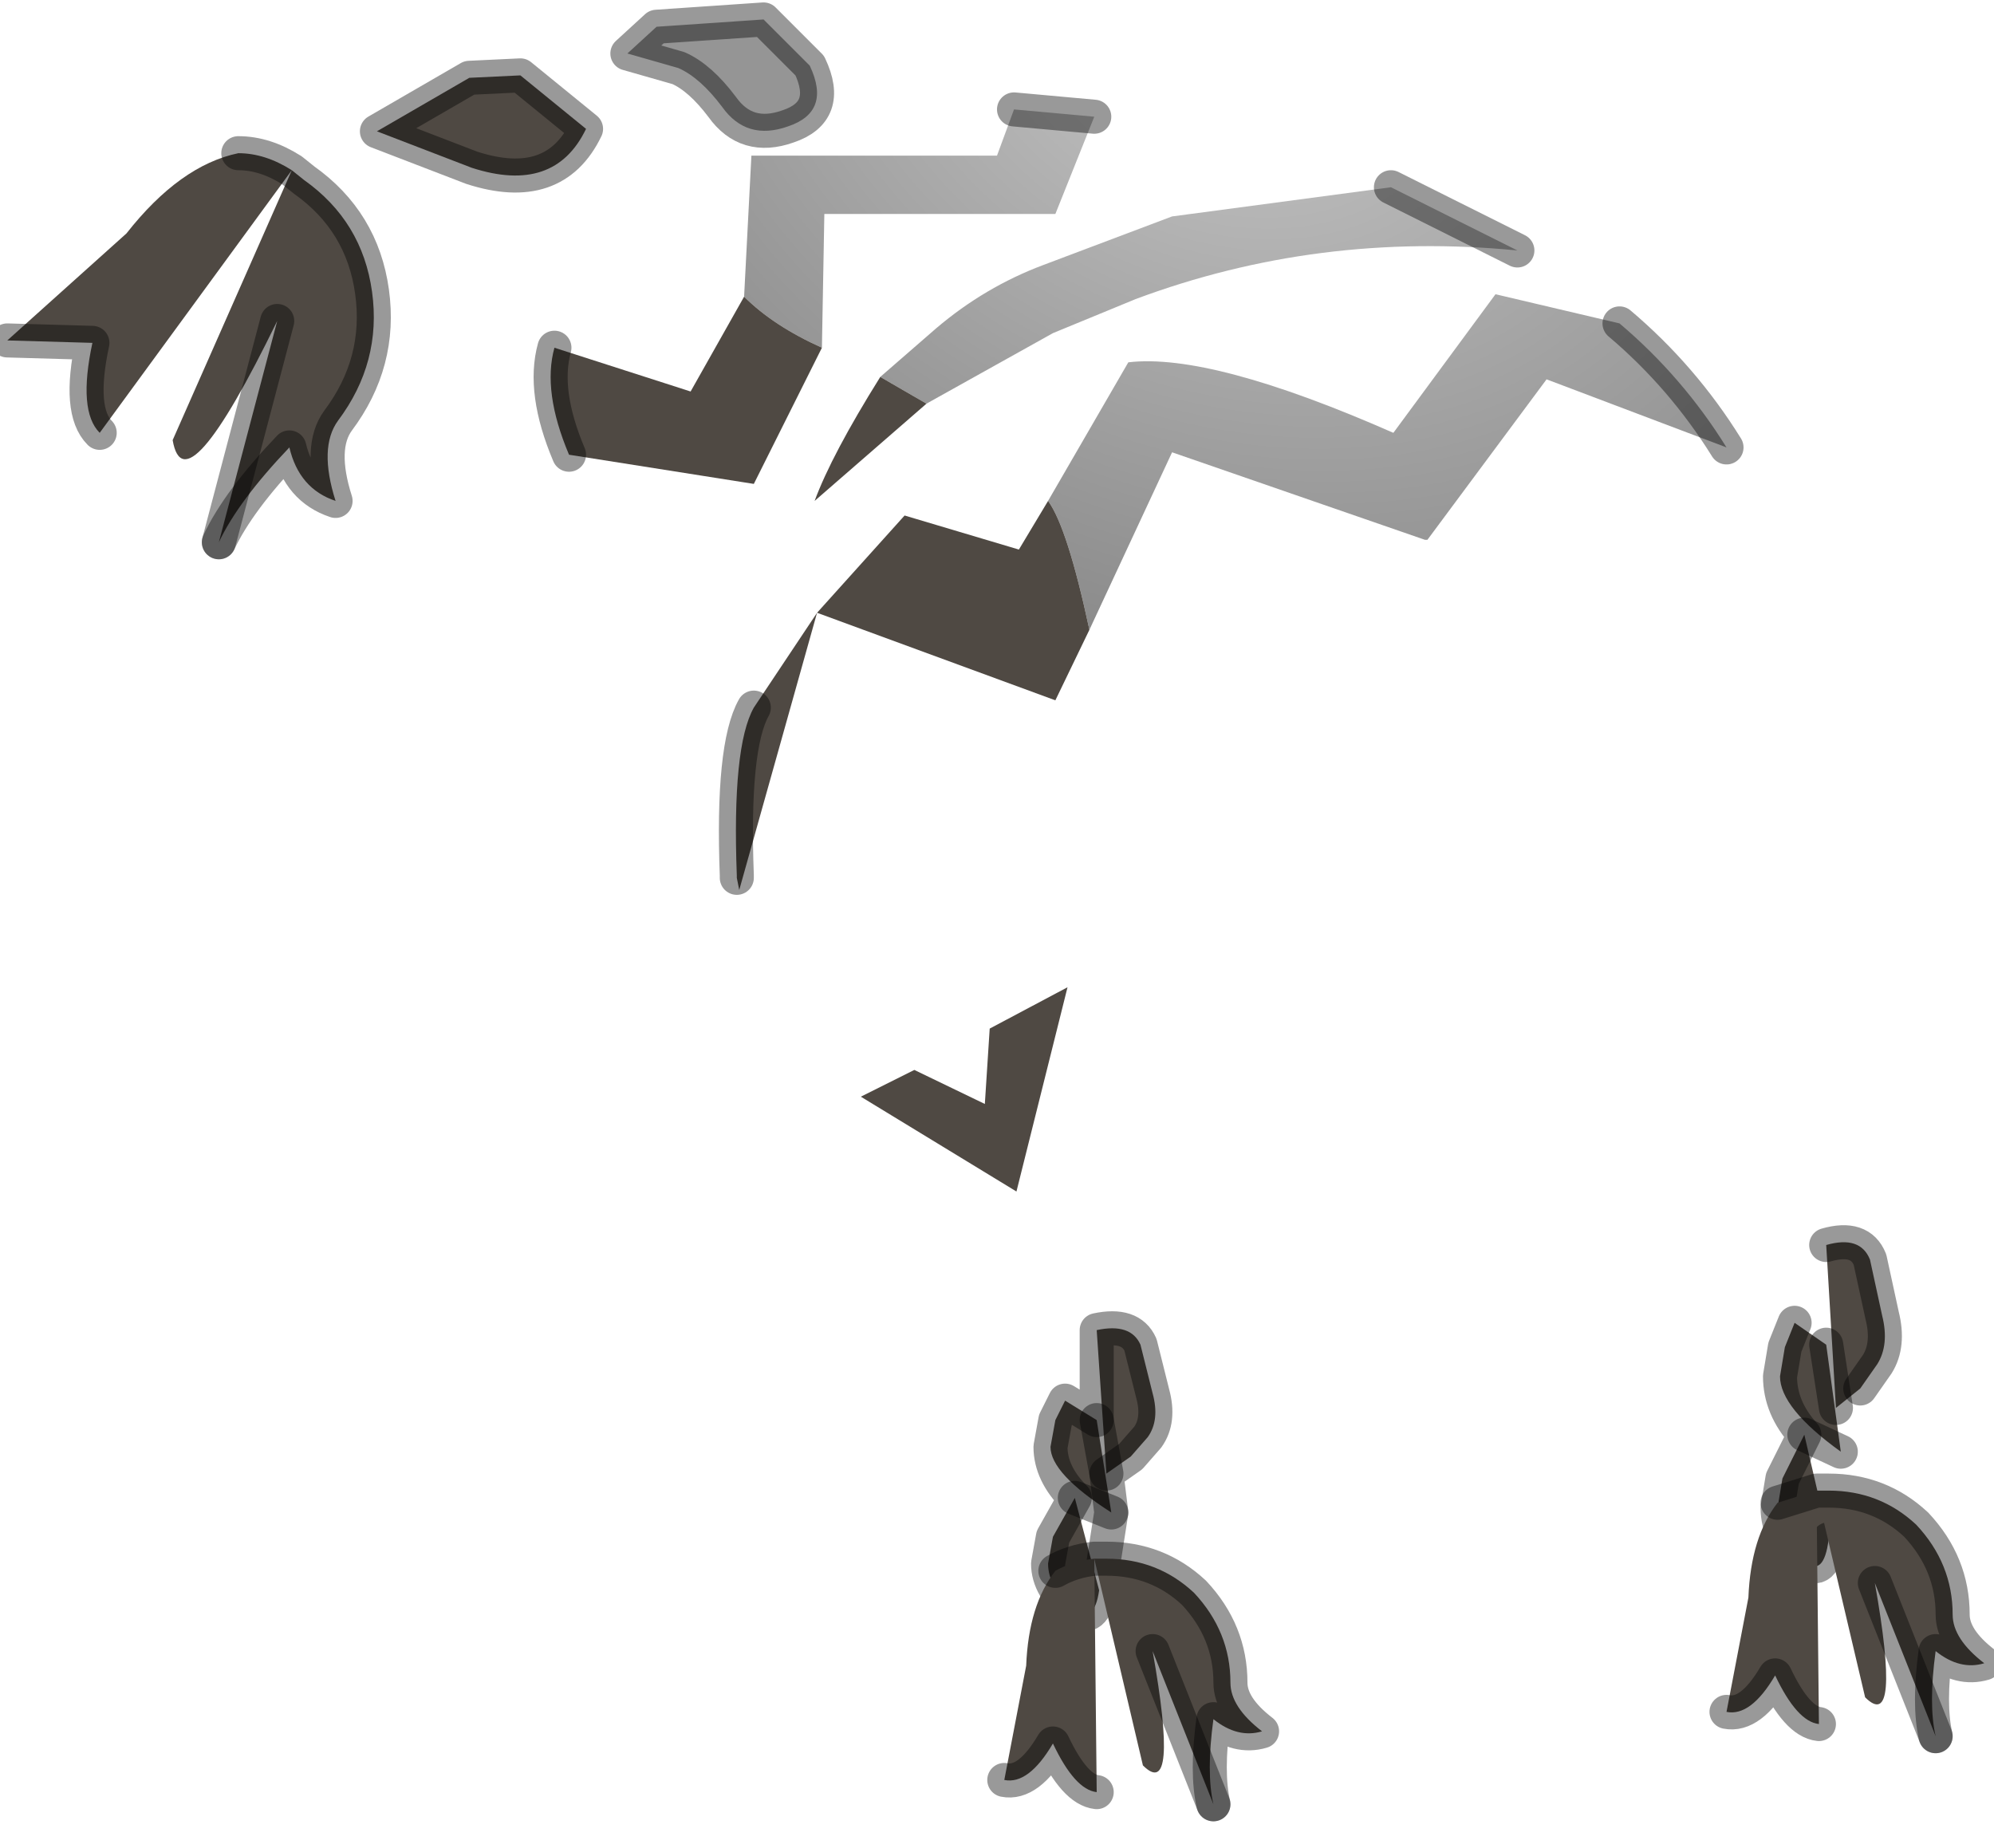 <?xml version="1.0" encoding="utf-8"?>
<svg version="1.1" id="Layer_1"
xmlns="http://www.w3.org/2000/svg"
xmlns:xlink="http://www.w3.org/1999/xlink"
width="41px" height="38px"
xml:space="preserve">
<g id="PathID_2933" transform="matrix(1, 0, 0, 1, 0.15, 0.15)">
<path style="fill:#4F4943;fill-opacity:1" d="M11.9 2.5Q11.25 3.85 9.55 3.3L7.6 2.55L9.5 1.45L10.55 1.4L11.9 2.5" />
<path style="fill:#959595;fill-opacity:1" d="M12.75 0.95L13.35 0.4L15.55 0.25L16.5 1.2Q16.95 2.15 16.05 2.45Q15.2 2.75 14.7 2.05Q14.25 1.45 13.8 1.25L12.75 0.95" />
<path style="fill:none;stroke-width:0.7;stroke-linecap:round;stroke-linejoin:round;stroke-miterlimit:3;stroke:#000000;stroke-opacity:0.4" d="M13.8 1.25Q14.25 1.45 14.7 2.05Q15.2 2.75 16.05 2.45Q16.95 2.15 16.5 1.2L15.55 0.25L13.35 0.4L12.75 0.95L13.8 1.25z" />
<path style="fill:none;stroke-width:0.7;stroke-linecap:round;stroke-linejoin:round;stroke-miterlimit:3;stroke:#000000;stroke-opacity:0.4" d="M11.9 2.5Q11.25 3.85 9.55 3.3L7.6 2.55L9.5 1.45L10.55 1.4L11.9 2.5z" />
</g>
<g id="PathID_2934" transform="matrix(1, 0, 0, 1, 0.15, 0.15)">
<path style="fill:#4F4943;fill-opacity:1" d="M4.75 3Q5.3 3 5.85 3.35L6.1 3.55Q7.3 4.4 7.5 5.85Q7.7 7.3 6.8 8.5Q6.4 9.05 6.75 10.15Q6 9.9 5.8 9.05Q4.75 10.15 4.35 11L5.55 6.45Q3.65 10.35 3.4 8.9L5.85 3.35L1.9 8.75Q1.45 8.3 1.75 6.9L0 6.85L2.45 4.65Q3.55 3.25 4.75 3M5.55 6.45L4.35 11" />
<path style="fill:none;stroke-width:0.7;stroke-linecap:round;stroke-linejoin:round;stroke-miterlimit:3;stroke:#000000;stroke-opacity:0.4" d="M4.75 3Q5.3 3 5.85 3.35L6.1 3.55Q7.3 4.4 7.5 5.85Q7.7 7.3 6.8 8.5Q6.4 9.05 6.75 10.15Q6 9.9 5.8 9.05Q4.75 10.15 4.35 11" />
<path style="fill:none;stroke-width:0.7;stroke-linecap:round;stroke-linejoin:round;stroke-miterlimit:3;stroke:#000000;stroke-opacity:0.4" d="M1.9 8.75Q1.45 8.3 1.75 6.9L0 6.85" />
<path style="fill:none;stroke-width:0.7;stroke-linecap:round;stroke-linejoin:round;stroke-miterlimit:3;stroke:#000000;stroke-opacity:0.4" d="M4.35 11L5.55 6.45" />
</g>
<g id="PathID_2935" transform="matrix(1, 0, 0, 1, 0.15, 0.15)">
<radialGradient
id="RadialGradID_917" gradientUnits="userSpaceOnUse" gradientTransform="matrix(0.021, 0.011, -0.009, 0.016, 24.95, 0.3)" spreadMethod ="pad" cx="0" cy="0" r="819.2" fx="0" fy="0" >
<stop  offset="0.004"  style="stop-color:#C6C6C6;stop-opacity:1" />
<stop  offset="1"  style="stop-color:#808080;stop-opacity:1" />
</radialGradient>
<path style="fill:url(#RadialGradID_917) " d="M21.4 10.15L23.05 7.3Q24.75 7.1 28.5 8.75L30.6 5.9L33.15 6.5Q34.45 7.6 35.35 9.05L31.65 7.65L29.2 10.95L29.15 10.95L23.95 9.15L22.25 12.8Q21.8 10.7 21.4 10.15M15.15 5.95L15.3 3.05L20.35 3.05L20.7 2.1L22.35 2.25L21.55 4.25L16.8 4.25L16.75 7Q15.75 6.55 15.15 5.95M31.05 5Q26.95 4.6 23.2 6L21.5 6.7L18.9 8.15L17.95 7.6L19.1 6.6Q20.1 5.75 21.3 5.3L23.95 4.3L28.45 3.7L31.05 5" />
<path style="fill:#4F4943;fill-opacity:1" d="M22.25 12.8L21.55 14.25L16.65 12.45L15.05 18.15L15 17.9L15 17.85Q14.9 15.2 15.35 14.4L16.65 12.45L18.45 10.45L20.8 11.15L21.4 10.15Q21.8 10.7 22.25 12.8M16.75 7L15.35 9.8L11.55 9.2Q11 7.9 11.25 7L14.05 7.9L15.15 5.95Q15.75 6.55 16.75 7M16.6 10.15Q16.95 9.2 17.95 7.6L18.9 8.15L16.6 10.15M20.75 24.35L17.55 22.4L18.65 21.85L20.1 22.55L20.2 21L21.8 20.15L20.75 24.35" />
<path style="fill:none;stroke-width:0.7;stroke-linecap:round;stroke-linejoin:round;stroke-miterlimit:3;stroke:#000000;stroke-opacity:0.4" d="M33.15 6.5Q34.45 7.6 35.35 9.05" />
<path style="fill:none;stroke-width:0.7;stroke-linecap:round;stroke-linejoin:round;stroke-miterlimit:3;stroke:#000000;stroke-opacity:0.4" d="M15 17.9L15 17.85Q14.9 15.2 15.35 14.4" />
<path style="fill:none;stroke-width:0.7;stroke-linecap:round;stroke-linejoin:round;stroke-miterlimit:3;stroke:#000000;stroke-opacity:0.4" d="M11.55 9.2Q11 7.9 11.25 7" />
<path style="fill:none;stroke-width:0.7;stroke-linecap:round;stroke-linejoin:round;stroke-miterlimit:3;stroke:#000000;stroke-opacity:0.4" d="M20.7 2.1L22.35 2.25" />
<path style="fill:none;stroke-width:0.7;stroke-linecap:round;stroke-linejoin:round;stroke-miterlimit:3;stroke:#000000;stroke-opacity:0.4" d="M31.05 5L28.45 3.7" />
</g>
<g id="PathID_2936" transform="matrix(1, 0, 0, 1, 0.15, 0.15)">
<path style="fill:#4F4943;fill-opacity:1" d="M21.45 29.6L21.55 29.05L21.75 28.65L22.4 29.05L22.6 30.15L22.4 27.2Q23.1 27.05 23.3 27.5L23.55 28.5Q23.7 29.05 23.45 29.4L23.1 29.8L22.6 30.15L22.4 29.05L22.7 30.95L21.95 30.65L22.45 32.55Q22.35 33.25 21.95 32.95Q21.4 32.5 21.4 32L21.5 31.45L21.95 30.65L22.7 30.95Q21.45 30.15 21.45 29.6" />
<path style="fill:none;stroke-width:0.7;stroke-linecap:round;stroke-linejoin:round;stroke-miterlimit:3;stroke:#000000;stroke-opacity:0.4" d="M21.45 29.6L21.55 29.05L21.75 28.65L22.4 29.05L22.4 27.2Q23.1 27.05 23.3 27.5L23.55 28.5Q23.7 29.05 23.45 29.4L23.1 29.8L22.6 30.15L22.7 30.95L22.45 32.55Q22.35 33.25 21.95 32.95Q21.4 32.5 21.4 32L21.5 31.45L21.95 30.65Q21.45 30.15 21.45 29.6z" />
<path style="fill:none;stroke-width:0.7;stroke-linecap:round;stroke-linejoin:round;stroke-miterlimit:3;stroke:#000000;stroke-opacity:0.4" d="M22.4 29.05L22.6 30.15" />
<path style="fill:none;stroke-width:0.7;stroke-linecap:round;stroke-linejoin:round;stroke-miterlimit:3;stroke:#000000;stroke-opacity:0.4" d="M21.95 30.65L22.7 30.95" />
</g>
<g id="PathID_2937" transform="matrix(1, 0, 0, 1, 0.15, 0.15)">
<path style="fill:#4F4943;fill-opacity:1" d="M21.55 32.15Q21.9 31.95 22.35 31.9L22.6 31.9Q23.65 31.9 24.4 32.6Q25.15 33.4 25.15 34.45Q25.15 34.95 25.8 35.45Q25.3 35.6 24.8 35.2Q24.65 36.3 24.8 36.95L23.55 33.8Q24.1 36.9 23.35 36.15L22.35 31.9L22.4 36.7Q21.95 36.65 21.5 35.7Q21 36.55 20.5 36.45L20.95 34.1Q21 32.85 21.55 32.15M23.55 33.8L24.8 36.95" />
<path style="fill:none;stroke-width:0.7;stroke-linecap:round;stroke-linejoin:round;stroke-miterlimit:3;stroke:#000000;stroke-opacity:0.4" d="M21.55 32.15Q21.9 31.95 22.35 31.9L22.6 31.9Q23.65 31.9 24.4 32.6Q25.15 33.4 25.15 34.45Q25.15 34.95 25.8 35.45Q25.3 35.6 24.8 35.2Q24.65 36.3 24.8 36.95" />
<path style="fill:none;stroke-width:0.7;stroke-linecap:round;stroke-linejoin:round;stroke-miterlimit:3;stroke:#000000;stroke-opacity:0.4" d="M22.4 36.7Q21.95 36.65 21.5 35.7Q21 36.55 20.5 36.45" />
<path style="fill:none;stroke-width:0.7;stroke-linecap:round;stroke-linejoin:round;stroke-miterlimit:3;stroke:#000000;stroke-opacity:0.4" d="M24.8 36.95L23.55 33.8" />
</g>
<g id="PathID_2938" transform="matrix(1, 0, 0, 1, 0.15, 0.15)">
<path style="fill:#4F4943;fill-opacity:1" d="M37.4 25.45Q38.1 25.25 38.3 25.75L38.55 26.9Q38.7 27.5 38.45 27.9L38.1 28.4L37.6 28.8L37.4 27.5L37.7 29.7L36.95 29.35L37.45 31.5Q37.35 32.3 36.95 31.95Q36.4 31.45 36.4 30.85L36.5 30.25L36.95 29.35L37.7 29.7Q36.45 28.8 36.45 28.15L36.55 27.55L36.75 27.05L37.4 27.5L37.6 28.8L37.4 25.45" />
<path style="fill:none;stroke-width:0.7;stroke-linecap:round;stroke-linejoin:round;stroke-miterlimit:3;stroke:#000000;stroke-opacity:0.4" d="M37.4 25.45Q38.1 25.25 38.3 25.75L38.55 26.9Q38.7 27.5 38.45 27.9L38.1 28.4" />
<path style="fill:none;stroke-width:0.7;stroke-linecap:round;stroke-linejoin:round;stroke-miterlimit:3;stroke:#000000;stroke-opacity:0.4" d="M37.45 31.5Q37.35 32.3 36.95 31.95Q36.4 31.45 36.4 30.85L36.5 30.25L36.95 29.35Q36.45 28.8 36.45 28.15L36.55 27.55L36.75 27.05" />
<path style="fill:none;stroke-width:0.7;stroke-linecap:round;stroke-linejoin:round;stroke-miterlimit:3;stroke:#000000;stroke-opacity:0.4" d="M36.95 29.35L37.7 29.7" />
<path style="fill:none;stroke-width:0.7;stroke-linecap:round;stroke-linejoin:round;stroke-miterlimit:3;stroke:#000000;stroke-opacity:0.4" d="M37.4 27.5L37.6 28.8" />
</g>
<g id="PathID_2939" transform="matrix(1, 0, 0, 1, 0.15, 0.15)">
<path style="fill:#4F4943;fill-opacity:1" d="M36.4 30.75L37.2 30.5L37.45 30.5Q38.5 30.5 39.25 31.2Q40 32 40 33.05Q40 33.55 40.65 34.05Q40.15 34.2 39.65 33.8Q39.5 34.9 39.65 35.55L38.4 32.4Q38.95 35.5 38.2 34.75L37.2 30.5L37.25 35.3Q36.8 35.25 36.35 34.3Q35.85 35.15 35.35 35.05L35.8 32.7Q35.85 31.45 36.4 30.75M38.4 32.4L39.65 35.55" />
<path style="fill:none;stroke-width:0.7;stroke-linecap:round;stroke-linejoin:round;stroke-miterlimit:3;stroke:#000000;stroke-opacity:0.4" d="M36.4 30.75L37.2 30.5L37.45 30.5Q38.5 30.5 39.25 31.2Q40 32 40 33.05Q40 33.55 40.65 34.05Q40.15 34.2 39.65 33.8Q39.5 34.9 39.65 35.55" />
<path style="fill:none;stroke-width:0.7;stroke-linecap:round;stroke-linejoin:round;stroke-miterlimit:3;stroke:#000000;stroke-opacity:0.4" d="M37.25 35.3Q36.8 35.25 36.35 34.3Q35.85 35.15 35.35 35.05" />
<path style="fill:none;stroke-width:0.7;stroke-linecap:round;stroke-linejoin:round;stroke-miterlimit:3;stroke:#000000;stroke-opacity:0.4" d="M39.65 35.55L38.4 32.4" />
</g>
</svg>
